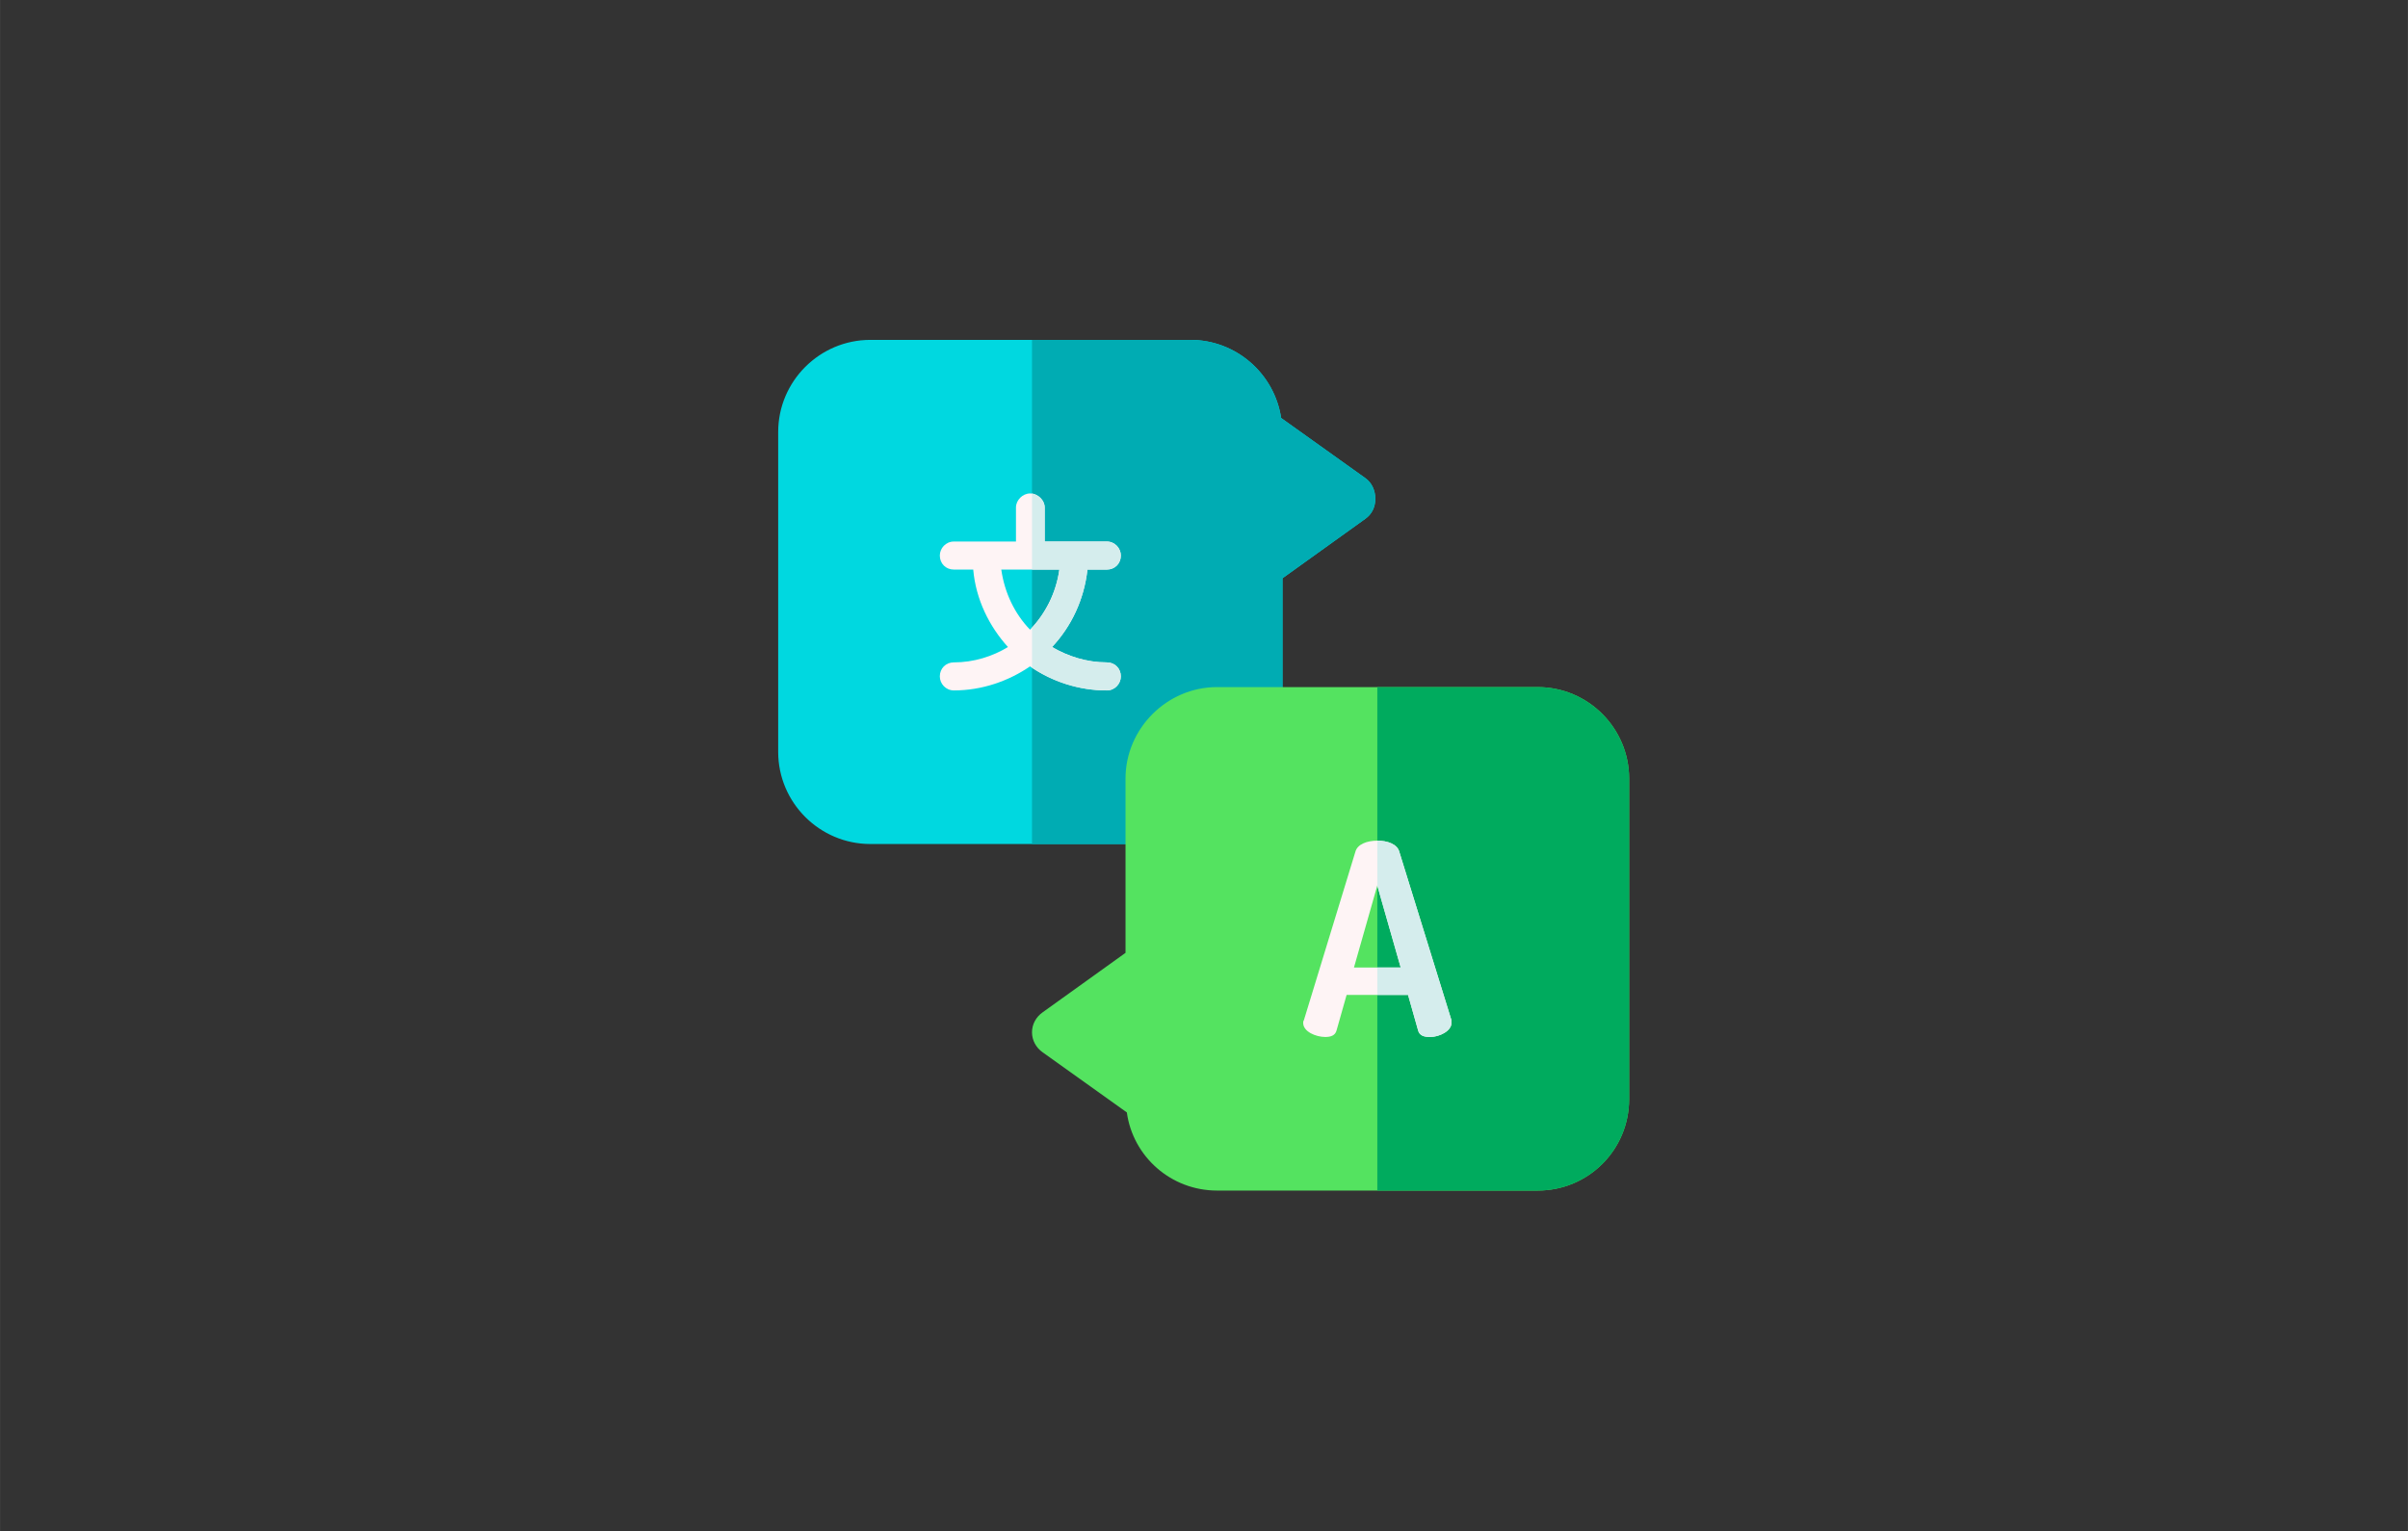 <?xml version="1.0" encoding="UTF-8"?>
<!DOCTYPE svg PUBLIC "-//W3C//DTD SVG 1.1//EN" "http://www.w3.org/Graphics/SVG/1.1/DTD/svg11.dtd">
<!-- Creator: CorelDRAW 2019 (64-Bit) -->
<svg xmlns="http://www.w3.org/2000/svg" xml:space="preserve" width="283px" height="180px" version="1.1" style="shape-rendering:geometricPrecision; text-rendering:geometricPrecision; image-rendering:optimizeQuality; fill-rule:evenodd; clip-rule:evenodd"
viewBox="0 0 36.05 22.93"
 xmlns:xlink="http://www.w3.org/1999/xlink">
 <rect x="0" y="0" width="36.05" height="22.93" fill="#333333" stroke="none"/>
 <defs>
  <style type="text/css">
   <![CDATA[
    .fil0 {fill:none}
    .fil5 {fill:#00AB5E}
    .fil2 {fill:#00ACB3}
    .fil1 {fill:#00D8E0}
    .fil4 {fill:#54E360}
    .fil6 {fill:#D5EDED}
    .fil3 {fill:#FEF4F5}
   ]]>
  </style>
 </defs>
 <g id="Layer_x0020_1">
  <rect class="fil0" width="36.05" height="22.93"/>
  <g id="language.svg">
   <path class="fil1" d="M20.44 7.16l-1.26 -0.9c-0.1,-0.66 -0.67,-1.17 -1.36,-1.17l-4.79 0c-0.76,0 -1.38,0.62 -1.38,1.38l0 4.79c0,0.76 0.62,1.38 1.38,1.38l4.19 0c0.21,0 0.38,-0.17 0.38,-0.38 0,-0.1 -0.05,-0.19 -0.11,-0.26l1.07 -1.07c0.07,0.07 0.16,0.11 0.26,0.11 0.21,0 0.38,-0.17 0.38,-0.38l0 -2 1.24 -0.89c0.1,-0.07 0.15,-0.18 0.15,-0.3 0,-0.12 -0.05,-0.24 -0.15,-0.31l0 0zm0 0z"/>
   <path class="fil2" d="M20.44 7.16l-1.26 -0.9c-0.1,-0.66 -0.67,-1.17 -1.36,-1.17l-2.37 0 0 7.55 1.77 0c0.21,0 0.38,-0.17 0.38,-0.38 0,-0.1 -0.05,-0.19 -0.11,-0.26l1.07 -1.07c0.07,0.07 0.16,0.11 0.26,0.11 0.21,0 0.38,-0.17 0.38,-0.38l0 -2 1.24 -0.89c0.1,-0.07 0.15,-0.18 0.15,-0.3 0,-0.12 -0.05,-0.24 -0.15,-0.31l0 0zm0 0z"/>
   <path class="fil3" d="M16.57 9.92c-0.3,0 -0.58,-0.09 -0.82,-0.23 0.29,-0.31 0.48,-0.71 0.53,-1.16l0.29 0c0.12,0 0.21,-0.09 0.21,-0.21 0,-0.11 -0.09,-0.21 -0.21,-0.21l-0.93 0 0 -0.51c0,-0.11 -0.1,-0.21 -0.22,-0.21 -0.11,0 -0.21,0.1 -0.21,0.21l0 0.51 -0.93 0c-0.12,0 -0.21,0.1 -0.21,0.21 0,0.12 0.09,0.21 0.21,0.21l0.29 0c0.04,0.45 0.24,0.85 0.52,1.16 -0.23,0.14 -0.51,0.23 -0.81,0.23 -0.12,0 -0.21,0.09 -0.21,0.21 0,0.11 0.09,0.21 0.21,0.21 0.42,0 0.82,-0.14 1.14,-0.36 0.33,0.23 0.73,0.36 1.15,0.36 0.12,0 0.21,-0.1 0.21,-0.21 0,-0.12 -0.09,-0.21 -0.21,-0.21zm-0.71 -1.39c-0.05,0.35 -0.21,0.66 -0.44,0.9 -0.23,-0.24 -0.38,-0.55 -0.43,-0.9l0.87 0zm0 0z"/>
   <path class="fil4" d="M23.02 10.29l-4.8 0c-0.75,0 -1.37,0.62 -1.37,1.37l0 2.61 -1.24 0.89c-0.1,0.07 -0.16,0.18 -0.16,0.3 0,0.12 0.06,0.23 0.16,0.3l1.26 0.9c0.09,0.66 0.66,1.17 1.35,1.17l4.8 0c0.76,0 1.37,-0.61 1.37,-1.37l0 -4.8c0,-0.75 -0.61,-1.37 -1.37,-1.37zm0 0z"/>
   <path class="fil5" d="M23.02 10.29l-2.4 0 0 7.54 2.4 0c0.76,0 1.37,-0.61 1.37,-1.37l0 -4.8c0,-0.75 -0.61,-1.37 -1.37,-1.37zm0 0z"/>
   <path class="fil3" d="M19.51 15.32c0,-0.01 0,-0.03 0.01,-0.04l0.77 -2.52c0.03,-0.12 0.18,-0.17 0.33,-0.17 0.15,0 0.3,0.05 0.33,0.17l0.78 2.52c0,0.01 0,0.03 0,0.04 0,0.12 -0.18,0.21 -0.32,0.21 -0.09,0 -0.16,-0.02 -0.18,-0.1l-0.15 -0.53 -0.92 0 -0.15 0.53c-0.02,0.08 -0.09,0.1 -0.17,0.1 -0.14,0 -0.33,-0.08 -0.33,-0.21zm1.46 -0.83l-0.35 -1.23 -0.35 1.23 0.7 0zm0 0z"/>
   <g>
    <path class="fil6" d="M16.57 8.53c0.12,0 0.21,-0.09 0.21,-0.21 0,-0.11 -0.09,-0.21 -0.21,-0.21l-0.93 0 0 -0.51c0,-0.1 -0.09,-0.19 -0.19,-0.21l0 1.14 0.41 0c-0.05,0.34 -0.19,0.64 -0.41,0.87l0 0.6c0.32,0.21 0.71,0.34 1.12,0.34 0.12,0 0.21,-0.1 0.21,-0.21 0,-0.12 -0.09,-0.21 -0.21,-0.21 -0.3,0 -0.58,-0.09 -0.82,-0.23 0.29,-0.31 0.48,-0.71 0.53,-1.16l0.29 0zm0 0z"/>
    <path class="fil6" d="M21.73 15.28l-0.78 -2.52c-0.03,-0.12 -0.18,-0.17 -0.33,-0.17l0 0.68 0.35 1.22 -0.35 0 0 0.41 0.46 0 0.15 0.53c0.02,0.08 0.09,0.1 0.18,0.1 0.14,0 0.32,-0.09 0.32,-0.21 0,-0.01 0,-0.03 0,-0.04l0 0zm0 0z"/>
   </g>
  </g>
 </g>
</svg>
